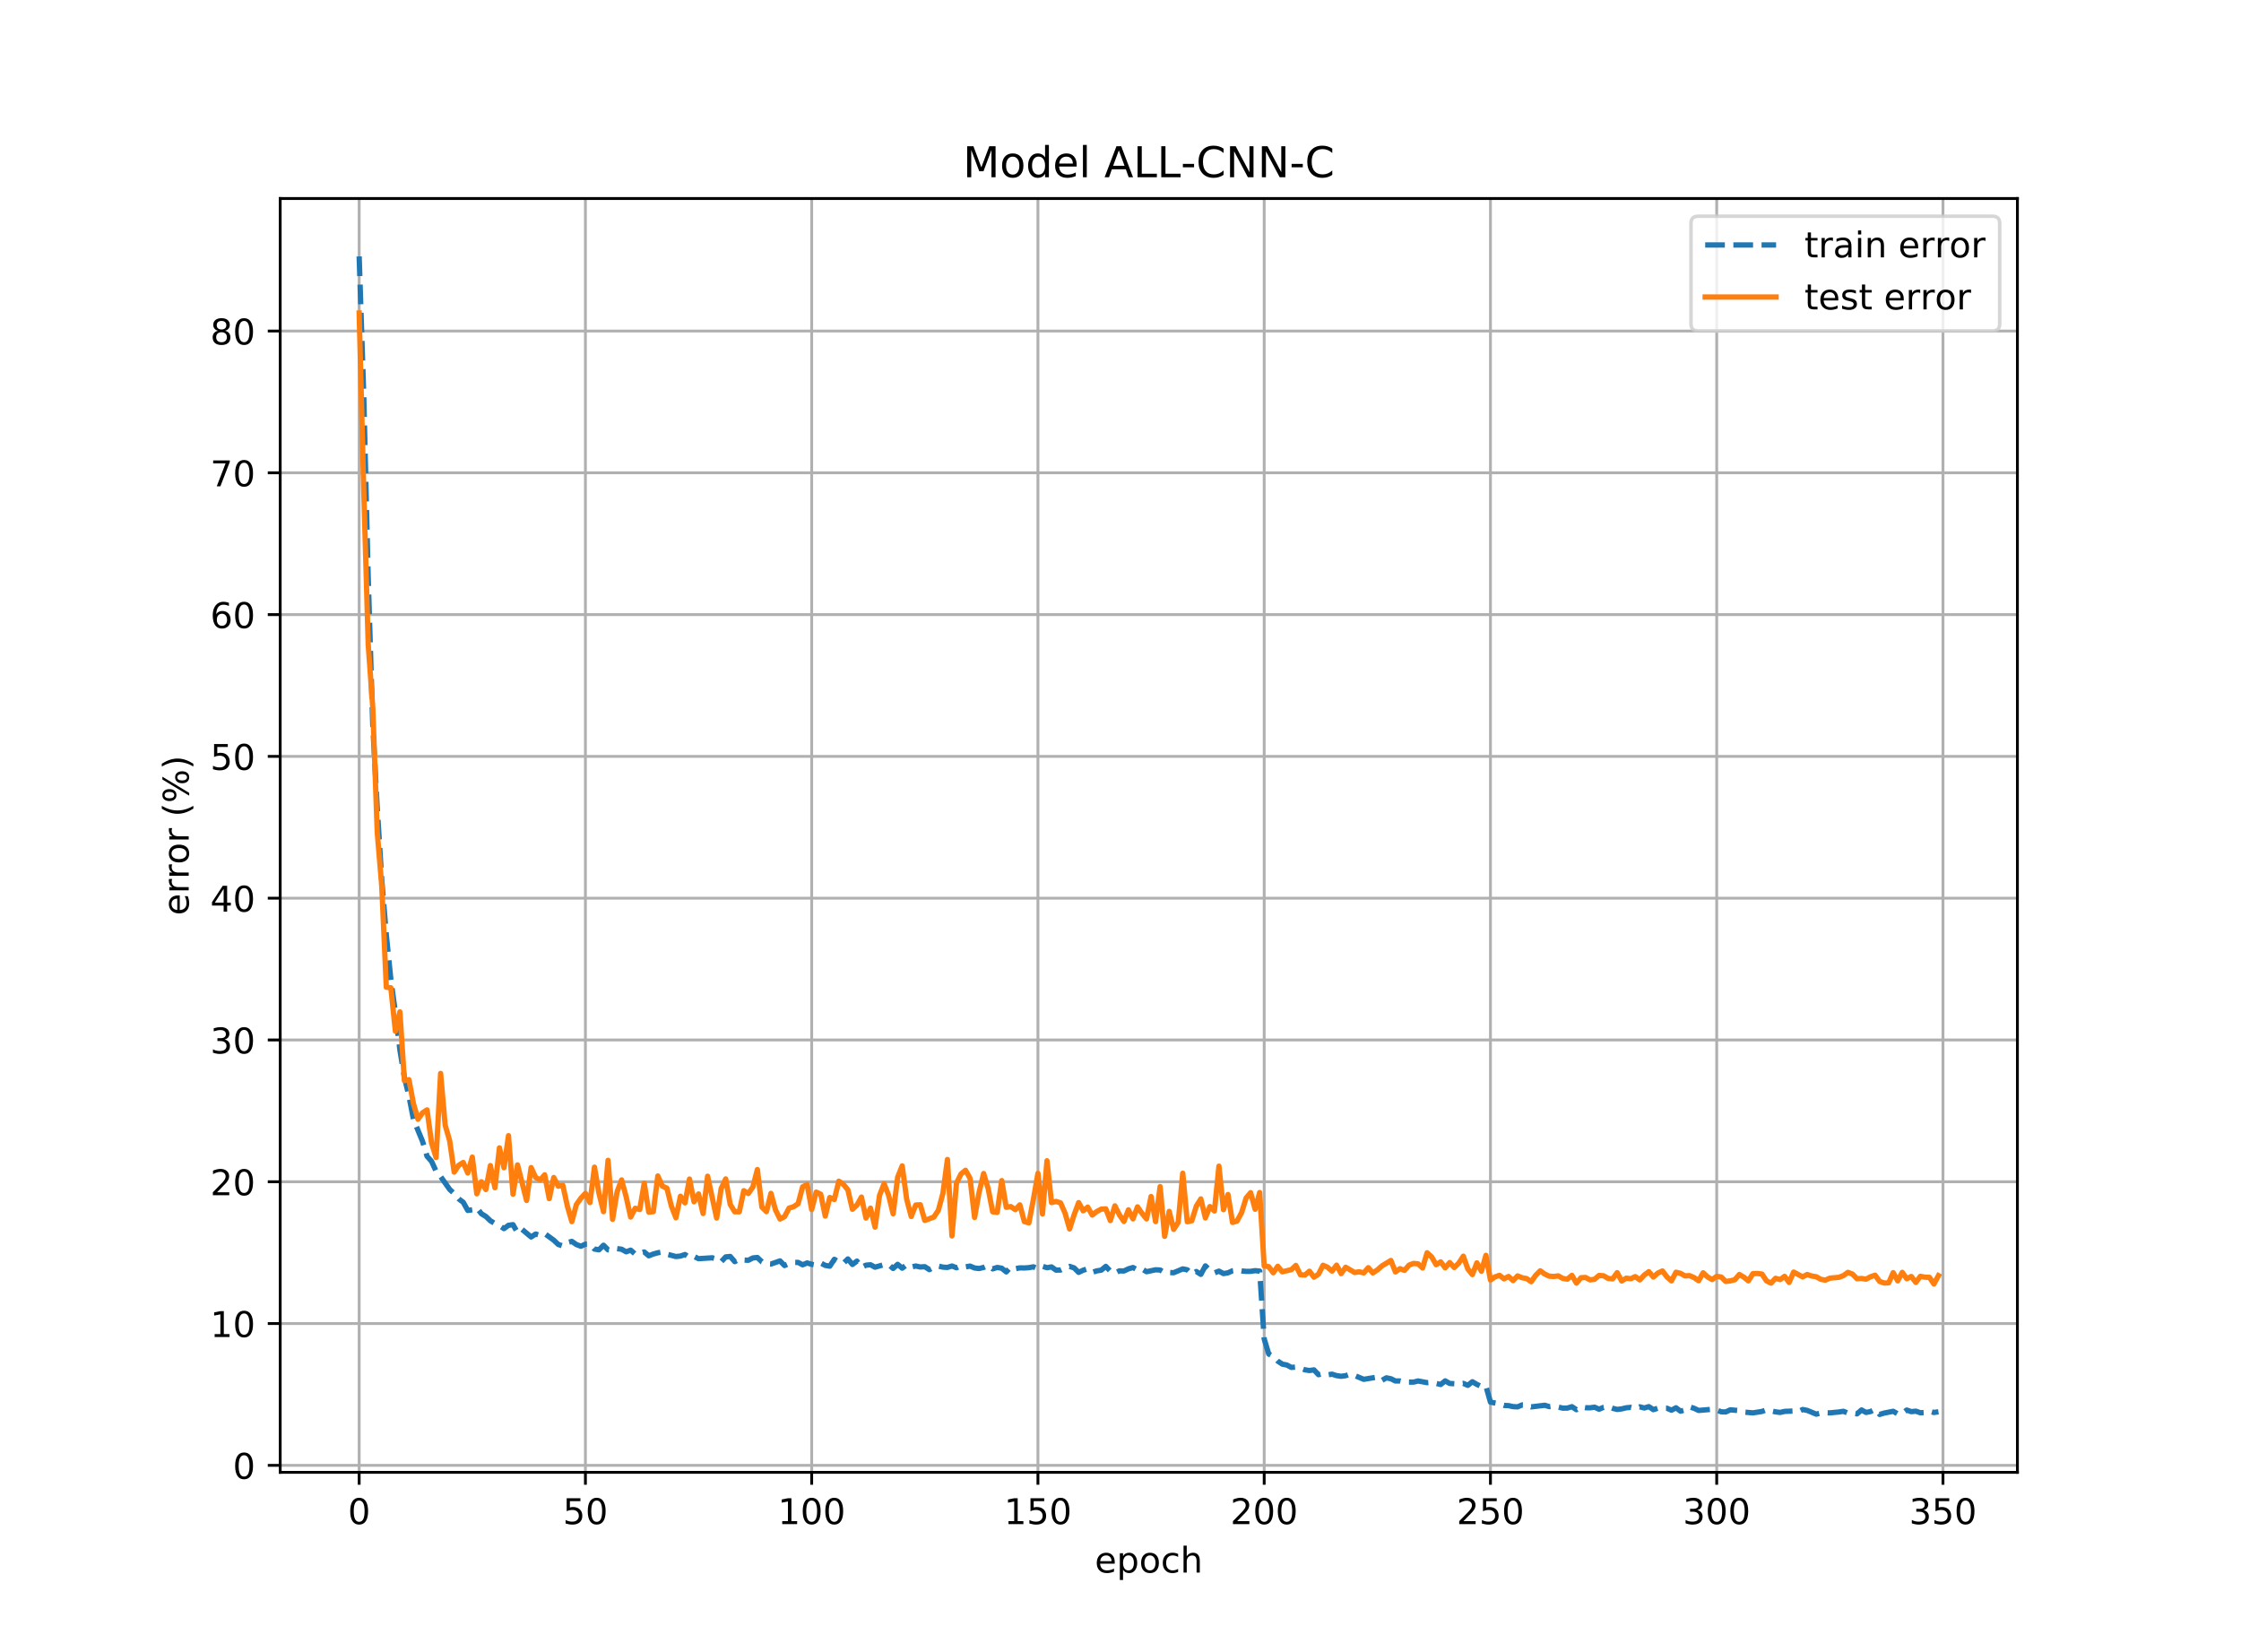 <?xml version="1.0" encoding="utf-8" standalone="no"?>
<!DOCTYPE svg PUBLIC "-//W3C//DTD SVG 1.1//EN"
  "http://www.w3.org/Graphics/SVG/1.1/DTD/svg11.dtd">
<!-- Created with matplotlib (http://matplotlib.org/) -->
<svg height="466pt" version="1.1" viewBox="0 0 632 466" width="632pt" xmlns="http://www.w3.org/2000/svg" xmlns:xlink="http://www.w3.org/1999/xlink">
 <defs>
  <style type="text/css">
*{stroke-linecap:butt;stroke-linejoin:round;}
  </style>
 </defs>
 <g id="figure_1">
  <g id="patch_1">
   <path d="M 0 466.56 
L 632.16 466.56 
L 632.16 0 
L 0 0 
z
" style="fill:#ffffff;"/>
  </g>
  <g id="axes_1">
   <g id="patch_2">
    <path d="M 79.02 415.238 
L 568.944 415.238 
L 568.944 55.987 
L 79.02 55.987 
z
" style="fill:#ffffff;"/>
   </g>
   <g id="matplotlib.axis_1">
    <g id="xtick_1">
     <g id="line2d_1">
      <path clip-path="url(#p29869e5730)" d="M 101.289 415.238 
L 101.289 55.987 
" style="fill:none;stroke:#b0b0b0;stroke-linecap:square;stroke-width:0.8;"/>
     </g>
     <g id="line2d_2">
      <defs>
       <path d="M 0 0 
L 0 3.5 
" id="m77036a54b3" style="stroke:#000000;stroke-width:0.8;"/>
      </defs>
      <g>
       <use style="stroke:#000000;stroke-width:0.8;" x="101.289" xlink:href="#m77036a54b3" y="415.238"/>
      </g>
     </g>
     <g id="text_1">
      <!-- 0 -->
      <defs>
       <path d="M 31.781 66.406 
Q 24.172 66.406 20.328 58.906 
Q 16.5 51.422 16.5 36.375 
Q 16.5 21.391 20.328 13.891 
Q 24.172 6.391 31.781 6.391 
Q 39.453 6.391 43.281 13.891 
Q 47.125 21.391 47.125 36.375 
Q 47.125 51.422 43.281 58.906 
Q 39.453 66.406 31.781 66.406 
z
M 31.781 74.219 
Q 44.047 74.219 50.516 64.516 
Q 56.984 54.828 56.984 36.375 
Q 56.984 17.969 50.516 8.266 
Q 44.047 -1.422 31.781 -1.422 
Q 19.531 -1.422 13.062 8.266 
Q 6.594 17.969 6.594 36.375 
Q 6.594 54.828 13.062 64.516 
Q 19.531 74.219 31.781 74.219 
z
" id="DejaVuSans-30"/>
      </defs>
      <g transform="translate(98.108 429.837)scale(0.1 -0.1)">
       <use xlink:href="#DejaVuSans-30"/>
      </g>
     </g>
    </g>
    <g id="xtick_2">
     <g id="line2d_3">
      <path clip-path="url(#p29869e5730)" d="M 165.098 415.238 
L 165.098 55.987 
" style="fill:none;stroke:#b0b0b0;stroke-linecap:square;stroke-width:0.8;"/>
     </g>
     <g id="line2d_4">
      <g>
       <use style="stroke:#000000;stroke-width:0.8;" x="165.098" xlink:href="#m77036a54b3" y="415.238"/>
      </g>
     </g>
     <g id="text_2">
      <!-- 50 -->
      <defs>
       <path d="M 10.797 72.906 
L 49.516 72.906 
L 49.516 64.594 
L 19.828 64.594 
L 19.828 46.734 
Q 21.969 47.469 24.109 47.828 
Q 26.266 48.188 28.422 48.188 
Q 40.625 48.188 47.75 41.5 
Q 54.891 34.812 54.891 23.391 
Q 54.891 11.625 47.562 5.094 
Q 40.234 -1.422 26.906 -1.422 
Q 22.312 -1.422 17.547 -0.641 
Q 12.797 0.141 7.719 1.703 
L 7.719 11.625 
Q 12.109 9.234 16.797 8.062 
Q 21.484 6.891 26.703 6.891 
Q 35.156 6.891 40.078 11.328 
Q 45.016 15.766 45.016 23.391 
Q 45.016 31 40.078 35.438 
Q 35.156 39.891 26.703 39.891 
Q 22.75 39.891 18.812 39.016 
Q 14.891 38.141 10.797 36.281 
z
" id="DejaVuSans-35"/>
      </defs>
      <g transform="translate(158.736 429.837)scale(0.1 -0.1)">
       <use xlink:href="#DejaVuSans-35"/>
       <use x="63.623" xlink:href="#DejaVuSans-30"/>
      </g>
     </g>
    </g>
    <g id="xtick_3">
     <g id="line2d_5">
      <path clip-path="url(#p29869e5730)" d="M 228.907 415.238 
L 228.907 55.987 
" style="fill:none;stroke:#b0b0b0;stroke-linecap:square;stroke-width:0.8;"/>
     </g>
     <g id="line2d_6">
      <g>
       <use style="stroke:#000000;stroke-width:0.8;" x="228.907" xlink:href="#m77036a54b3" y="415.238"/>
      </g>
     </g>
     <g id="text_3">
      <!-- 100 -->
      <defs>
       <path d="M 12.406 8.297 
L 28.516 8.297 
L 28.516 63.922 
L 10.984 60.406 
L 10.984 69.391 
L 28.422 72.906 
L 38.281 72.906 
L 38.281 8.297 
L 54.391 8.297 
L 54.391 0 
L 12.406 0 
z
" id="DejaVuSans-31"/>
      </defs>
      <g transform="translate(219.363 429.837)scale(0.1 -0.1)">
       <use xlink:href="#DejaVuSans-31"/>
       <use x="63.623" xlink:href="#DejaVuSans-30"/>
       <use x="127.246" xlink:href="#DejaVuSans-30"/>
      </g>
     </g>
    </g>
    <g id="xtick_4">
     <g id="line2d_7">
      <path clip-path="url(#p29869e5730)" d="M 292.716 415.238 
L 292.716 55.987 
" style="fill:none;stroke:#b0b0b0;stroke-linecap:square;stroke-width:0.8;"/>
     </g>
     <g id="line2d_8">
      <g>
       <use style="stroke:#000000;stroke-width:0.8;" x="292.716" xlink:href="#m77036a54b3" y="415.238"/>
      </g>
     </g>
     <g id="text_4">
      <!-- 150 -->
      <g transform="translate(283.172 429.837)scale(0.1 -0.1)">
       <use xlink:href="#DejaVuSans-31"/>
       <use x="63.623" xlink:href="#DejaVuSans-35"/>
       <use x="127.246" xlink:href="#DejaVuSans-30"/>
      </g>
     </g>
    </g>
    <g id="xtick_5">
     <g id="line2d_9">
      <path clip-path="url(#p29869e5730)" d="M 356.524 415.238 
L 356.524 55.987 
" style="fill:none;stroke:#b0b0b0;stroke-linecap:square;stroke-width:0.8;"/>
     </g>
     <g id="line2d_10">
      <g>
       <use style="stroke:#000000;stroke-width:0.8;" x="356.524" xlink:href="#m77036a54b3" y="415.238"/>
      </g>
     </g>
     <g id="text_5">
      <!-- 200 -->
      <defs>
       <path d="M 19.188 8.297 
L 53.609 8.297 
L 53.609 0 
L 7.328 0 
L 7.328 8.297 
Q 12.938 14.109 22.625 23.891 
Q 32.328 33.688 34.812 36.531 
Q 39.547 41.844 41.422 45.531 
Q 43.312 49.219 43.312 52.781 
Q 43.312 58.594 39.234 62.25 
Q 35.156 65.922 28.609 65.922 
Q 23.969 65.922 18.812 64.312 
Q 13.672 62.703 7.812 59.422 
L 7.812 69.391 
Q 13.766 71.781 18.938 73 
Q 24.125 74.219 28.422 74.219 
Q 39.75 74.219 46.484 68.547 
Q 53.219 62.891 53.219 53.422 
Q 53.219 48.922 51.531 44.891 
Q 49.859 40.875 45.406 35.406 
Q 44.188 33.984 37.641 27.219 
Q 31.109 20.453 19.188 8.297 
z
" id="DejaVuSans-32"/>
      </defs>
      <g transform="translate(346.981 429.837)scale(0.1 -0.1)">
       <use xlink:href="#DejaVuSans-32"/>
       <use x="63.623" xlink:href="#DejaVuSans-30"/>
       <use x="127.246" xlink:href="#DejaVuSans-30"/>
      </g>
     </g>
    </g>
    <g id="xtick_6">
     <g id="line2d_11">
      <path clip-path="url(#p29869e5730)" d="M 420.333 415.238 
L 420.333 55.987 
" style="fill:none;stroke:#b0b0b0;stroke-linecap:square;stroke-width:0.8;"/>
     </g>
     <g id="line2d_12">
      <g>
       <use style="stroke:#000000;stroke-width:0.8;" x="420.333" xlink:href="#m77036a54b3" y="415.238"/>
      </g>
     </g>
     <g id="text_6">
      <!-- 250 -->
      <g transform="translate(410.79 429.837)scale(0.1 -0.1)">
       <use xlink:href="#DejaVuSans-32"/>
       <use x="63.623" xlink:href="#DejaVuSans-35"/>
       <use x="127.246" xlink:href="#DejaVuSans-30"/>
      </g>
     </g>
    </g>
    <g id="xtick_7">
     <g id="line2d_13">
      <path clip-path="url(#p29869e5730)" d="M 484.142 415.238 
L 484.142 55.987 
" style="fill:none;stroke:#b0b0b0;stroke-linecap:square;stroke-width:0.8;"/>
     </g>
     <g id="line2d_14">
      <g>
       <use style="stroke:#000000;stroke-width:0.8;" x="484.142" xlink:href="#m77036a54b3" y="415.238"/>
      </g>
     </g>
     <g id="text_7">
      <!-- 300 -->
      <defs>
       <path d="M 40.578 39.312 
Q 47.656 37.797 51.625 33 
Q 55.609 28.219 55.609 21.188 
Q 55.609 10.406 48.188 4.484 
Q 40.766 -1.422 27.094 -1.422 
Q 22.516 -1.422 17.656 -0.516 
Q 12.797 0.391 7.625 2.203 
L 7.625 11.719 
Q 11.719 9.328 16.594 8.109 
Q 21.484 6.891 26.812 6.891 
Q 36.078 6.891 40.938 10.547 
Q 45.797 14.203 45.797 21.188 
Q 45.797 27.641 41.281 31.266 
Q 36.766 34.906 28.719 34.906 
L 20.219 34.906 
L 20.219 43.016 
L 29.109 43.016 
Q 36.375 43.016 40.234 45.922 
Q 44.094 48.828 44.094 54.297 
Q 44.094 59.906 40.109 62.906 
Q 36.141 65.922 28.719 65.922 
Q 24.656 65.922 20.016 65.031 
Q 15.375 64.156 9.812 62.312 
L 9.812 71.094 
Q 15.438 72.656 20.344 73.438 
Q 25.25 74.219 29.594 74.219 
Q 40.828 74.219 47.359 69.109 
Q 53.906 64.016 53.906 55.328 
Q 53.906 49.266 50.438 45.094 
Q 46.969 40.922 40.578 39.312 
z
" id="DejaVuSans-33"/>
      </defs>
      <g transform="translate(474.598 429.837)scale(0.1 -0.1)">
       <use xlink:href="#DejaVuSans-33"/>
       <use x="63.623" xlink:href="#DejaVuSans-30"/>
       <use x="127.246" xlink:href="#DejaVuSans-30"/>
      </g>
     </g>
    </g>
    <g id="xtick_8">
     <g id="line2d_15">
      <path clip-path="url(#p29869e5730)" d="M 547.951 415.238 
L 547.951 55.987 
" style="fill:none;stroke:#b0b0b0;stroke-linecap:square;stroke-width:0.8;"/>
     </g>
     <g id="line2d_16">
      <g>
       <use style="stroke:#000000;stroke-width:0.8;" x="547.951" xlink:href="#m77036a54b3" y="415.238"/>
      </g>
     </g>
     <g id="text_8">
      <!-- 350 -->
      <g transform="translate(538.407 429.837)scale(0.1 -0.1)">
       <use xlink:href="#DejaVuSans-33"/>
       <use x="63.623" xlink:href="#DejaVuSans-35"/>
       <use x="127.246" xlink:href="#DejaVuSans-30"/>
      </g>
     </g>
    </g>
    <g id="text_9">
     <!-- epoch -->
     <defs>
      <path d="M 56.203 29.594 
L 56.203 25.203 
L 14.891 25.203 
Q 15.484 15.922 20.484 11.062 
Q 25.484 6.203 34.422 6.203 
Q 39.594 6.203 44.453 7.469 
Q 49.312 8.734 54.109 11.281 
L 54.109 2.781 
Q 49.266 0.734 44.188 -0.344 
Q 39.109 -1.422 33.891 -1.422 
Q 20.797 -1.422 13.156 6.188 
Q 5.516 13.812 5.516 26.812 
Q 5.516 40.234 12.766 48.109 
Q 20.016 56 32.328 56 
Q 43.359 56 49.781 48.891 
Q 56.203 41.797 56.203 29.594 
z
M 47.219 32.234 
Q 47.125 39.594 43.094 43.984 
Q 39.062 48.391 32.422 48.391 
Q 24.906 48.391 20.391 44.141 
Q 15.875 39.891 15.188 32.172 
z
" id="DejaVuSans-65"/>
      <path d="M 18.109 8.203 
L 18.109 -20.797 
L 9.078 -20.797 
L 9.078 54.688 
L 18.109 54.688 
L 18.109 46.391 
Q 20.953 51.266 25.266 53.625 
Q 29.594 56 35.594 56 
Q 45.562 56 51.781 48.094 
Q 58.016 40.188 58.016 27.297 
Q 58.016 14.406 51.781 6.484 
Q 45.562 -1.422 35.594 -1.422 
Q 29.594 -1.422 25.266 0.953 
Q 20.953 3.328 18.109 8.203 
z
M 48.688 27.297 
Q 48.688 37.203 44.609 42.844 
Q 40.531 48.484 33.406 48.484 
Q 26.266 48.484 22.188 42.844 
Q 18.109 37.203 18.109 27.297 
Q 18.109 17.391 22.188 11.75 
Q 26.266 6.109 33.406 6.109 
Q 40.531 6.109 44.609 11.75 
Q 48.688 17.391 48.688 27.297 
z
" id="DejaVuSans-70"/>
      <path d="M 30.609 48.391 
Q 23.391 48.391 19.188 42.75 
Q 14.984 37.109 14.984 27.297 
Q 14.984 17.484 19.156 11.844 
Q 23.344 6.203 30.609 6.203 
Q 37.797 6.203 41.984 11.859 
Q 46.188 17.531 46.188 27.297 
Q 46.188 37.016 41.984 42.703 
Q 37.797 48.391 30.609 48.391 
z
M 30.609 56 
Q 42.328 56 49.016 48.375 
Q 55.719 40.766 55.719 27.297 
Q 55.719 13.875 49.016 6.219 
Q 42.328 -1.422 30.609 -1.422 
Q 18.844 -1.422 12.172 6.219 
Q 5.516 13.875 5.516 27.297 
Q 5.516 40.766 12.172 48.375 
Q 18.844 56 30.609 56 
z
" id="DejaVuSans-6f"/>
      <path d="M 48.781 52.594 
L 48.781 44.188 
Q 44.969 46.297 41.141 47.344 
Q 37.312 48.391 33.406 48.391 
Q 24.656 48.391 19.812 42.844 
Q 14.984 37.312 14.984 27.297 
Q 14.984 17.281 19.812 11.734 
Q 24.656 6.203 33.406 6.203 
Q 37.312 6.203 41.141 7.25 
Q 44.969 8.297 48.781 10.406 
L 48.781 2.094 
Q 45.016 0.344 40.984 -0.531 
Q 36.969 -1.422 32.422 -1.422 
Q 20.062 -1.422 12.781 6.344 
Q 5.516 14.109 5.516 27.297 
Q 5.516 40.672 12.859 48.328 
Q 20.219 56 33.016 56 
Q 37.156 56 41.109 55.141 
Q 45.062 54.297 48.781 52.594 
z
" id="DejaVuSans-63"/>
      <path d="M 54.891 33.016 
L 54.891 0 
L 45.906 0 
L 45.906 32.719 
Q 45.906 40.484 42.875 44.328 
Q 39.844 48.188 33.797 48.188 
Q 26.516 48.188 22.312 43.547 
Q 18.109 38.922 18.109 30.906 
L 18.109 0 
L 9.078 0 
L 9.078 75.984 
L 18.109 75.984 
L 18.109 46.188 
Q 21.344 51.125 25.703 53.562 
Q 30.078 56 35.797 56 
Q 45.219 56 50.047 50.172 
Q 54.891 44.344 54.891 33.016 
z
" id="DejaVuSans-68"/>
     </defs>
     <g transform="translate(308.754 443.515)scale(0.1 -0.1)">
      <use xlink:href="#DejaVuSans-65"/>
      <use x="61.523" xlink:href="#DejaVuSans-70"/>
      <use x="125" xlink:href="#DejaVuSans-6f"/>
      <use x="186.182" xlink:href="#DejaVuSans-63"/>
      <use x="241.162" xlink:href="#DejaVuSans-68"/>
     </g>
    </g>
   </g>
   <g id="matplotlib.axis_2">
    <g id="ytick_1">
     <g id="line2d_17">
      <path clip-path="url(#p29869e5730)" d="M 79.02 413.265 
L 568.944 413.265 
" style="fill:none;stroke:#b0b0b0;stroke-linecap:square;stroke-width:0.8;"/>
     </g>
     <g id="line2d_18">
      <defs>
       <path d="M 0 0 
L -3.5 0 
" id="mbac5394c32" style="stroke:#000000;stroke-width:0.8;"/>
      </defs>
      <g>
       <use style="stroke:#000000;stroke-width:0.8;" x="79.02" xlink:href="#mbac5394c32" y="413.265"/>
      </g>
     </g>
     <g id="text_10">
      <!-- 0 -->
      <g transform="translate(65.657 417.064)scale(0.1 -0.1)">
       <use xlink:href="#DejaVuSans-30"/>
      </g>
     </g>
    </g>
    <g id="ytick_2">
     <g id="line2d_19">
      <path clip-path="url(#p29869e5730)" d="M 79.02 373.276 
L 568.944 373.276 
" style="fill:none;stroke:#b0b0b0;stroke-linecap:square;stroke-width:0.8;"/>
     </g>
     <g id="line2d_20">
      <g>
       <use style="stroke:#000000;stroke-width:0.8;" x="79.02" xlink:href="#mbac5394c32" y="373.276"/>
      </g>
     </g>
     <g id="text_11">
      <!-- 10 -->
      <g transform="translate(59.295 377.076)scale(0.1 -0.1)">
       <use xlink:href="#DejaVuSans-31"/>
       <use x="63.623" xlink:href="#DejaVuSans-30"/>
      </g>
     </g>
    </g>
    <g id="ytick_3">
     <g id="line2d_21">
      <path clip-path="url(#p29869e5730)" d="M 79.02 333.288 
L 568.944 333.288 
" style="fill:none;stroke:#b0b0b0;stroke-linecap:square;stroke-width:0.8;"/>
     </g>
     <g id="line2d_22">
      <g>
       <use style="stroke:#000000;stroke-width:0.8;" x="79.02" xlink:href="#mbac5394c32" y="333.288"/>
      </g>
     </g>
     <g id="text_12">
      <!-- 20 -->
      <g transform="translate(59.295 337.087)scale(0.1 -0.1)">
       <use xlink:href="#DejaVuSans-32"/>
       <use x="63.623" xlink:href="#DejaVuSans-30"/>
      </g>
     </g>
    </g>
    <g id="ytick_4">
     <g id="line2d_23">
      <path clip-path="url(#p29869e5730)" d="M 79.02 293.3 
L 568.944 293.3 
" style="fill:none;stroke:#b0b0b0;stroke-linecap:square;stroke-width:0.8;"/>
     </g>
     <g id="line2d_24">
      <g>
       <use style="stroke:#000000;stroke-width:0.8;" x="79.02" xlink:href="#mbac5394c32" y="293.3"/>
      </g>
     </g>
     <g id="text_13">
      <!-- 30 -->
      <g transform="translate(59.295 297.099)scale(0.1 -0.1)">
       <use xlink:href="#DejaVuSans-33"/>
       <use x="63.623" xlink:href="#DejaVuSans-30"/>
      </g>
     </g>
    </g>
    <g id="ytick_5">
     <g id="line2d_25">
      <path clip-path="url(#p29869e5730)" d="M 79.02 253.312 
L 568.944 253.312 
" style="fill:none;stroke:#b0b0b0;stroke-linecap:square;stroke-width:0.8;"/>
     </g>
     <g id="line2d_26">
      <g>
       <use style="stroke:#000000;stroke-width:0.8;" x="79.02" xlink:href="#mbac5394c32" y="253.312"/>
      </g>
     </g>
     <g id="text_14">
      <!-- 40 -->
      <defs>
       <path d="M 37.797 64.312 
L 12.891 25.391 
L 37.797 25.391 
z
M 35.203 72.906 
L 47.609 72.906 
L 47.609 25.391 
L 58.016 25.391 
L 58.016 17.188 
L 47.609 17.188 
L 47.609 0 
L 37.797 0 
L 37.797 17.188 
L 4.891 17.188 
L 4.891 26.703 
z
" id="DejaVuSans-34"/>
      </defs>
      <g transform="translate(59.295 257.111)scale(0.1 -0.1)">
       <use xlink:href="#DejaVuSans-34"/>
       <use x="63.623" xlink:href="#DejaVuSans-30"/>
      </g>
     </g>
    </g>
    <g id="ytick_6">
     <g id="line2d_27">
      <path clip-path="url(#p29869e5730)" d="M 79.02 213.323 
L 568.944 213.323 
" style="fill:none;stroke:#b0b0b0;stroke-linecap:square;stroke-width:0.8;"/>
     </g>
     <g id="line2d_28">
      <g>
       <use style="stroke:#000000;stroke-width:0.8;" x="79.02" xlink:href="#mbac5394c32" y="213.323"/>
      </g>
     </g>
     <g id="text_15">
      <!-- 50 -->
      <g transform="translate(59.295 217.123)scale(0.1 -0.1)">
       <use xlink:href="#DejaVuSans-35"/>
       <use x="63.623" xlink:href="#DejaVuSans-30"/>
      </g>
     </g>
    </g>
    <g id="ytick_7">
     <g id="line2d_29">
      <path clip-path="url(#p29869e5730)" d="M 79.02 173.335 
L 568.944 173.335 
" style="fill:none;stroke:#b0b0b0;stroke-linecap:square;stroke-width:0.8;"/>
     </g>
     <g id="line2d_30">
      <g>
       <use style="stroke:#000000;stroke-width:0.8;" x="79.02" xlink:href="#mbac5394c32" y="173.335"/>
      </g>
     </g>
     <g id="text_16">
      <!-- 60 -->
      <defs>
       <path d="M 33.016 40.375 
Q 26.375 40.375 22.484 35.828 
Q 18.609 31.297 18.609 23.391 
Q 18.609 15.531 22.484 10.953 
Q 26.375 6.391 33.016 6.391 
Q 39.656 6.391 43.531 10.953 
Q 47.406 15.531 47.406 23.391 
Q 47.406 31.297 43.531 35.828 
Q 39.656 40.375 33.016 40.375 
z
M 52.594 71.297 
L 52.594 62.312 
Q 48.875 64.062 45.094 64.984 
Q 41.312 65.922 37.594 65.922 
Q 27.828 65.922 22.672 59.328 
Q 17.531 52.734 16.797 39.406 
Q 19.672 43.656 24.016 45.922 
Q 28.375 48.188 33.594 48.188 
Q 44.578 48.188 50.953 41.516 
Q 57.328 34.859 57.328 23.391 
Q 57.328 12.156 50.688 5.359 
Q 44.047 -1.422 33.016 -1.422 
Q 20.359 -1.422 13.672 8.266 
Q 6.984 17.969 6.984 36.375 
Q 6.984 53.656 15.188 63.938 
Q 23.391 74.219 37.203 74.219 
Q 40.922 74.219 44.703 73.484 
Q 48.484 72.75 52.594 71.297 
z
" id="DejaVuSans-36"/>
      </defs>
      <g transform="translate(59.295 177.134)scale(0.1 -0.1)">
       <use xlink:href="#DejaVuSans-36"/>
       <use x="63.623" xlink:href="#DejaVuSans-30"/>
      </g>
     </g>
    </g>
    <g id="ytick_8">
     <g id="line2d_31">
      <path clip-path="url(#p29869e5730)" d="M 79.02 133.347 
L 568.944 133.347 
" style="fill:none;stroke:#b0b0b0;stroke-linecap:square;stroke-width:0.8;"/>
     </g>
     <g id="line2d_32">
      <g>
       <use style="stroke:#000000;stroke-width:0.8;" x="79.02" xlink:href="#mbac5394c32" y="133.347"/>
      </g>
     </g>
     <g id="text_17">
      <!-- 70 -->
      <defs>
       <path d="M 8.203 72.906 
L 55.078 72.906 
L 55.078 68.703 
L 28.609 0 
L 18.312 0 
L 43.219 64.594 
L 8.203 64.594 
z
" id="DejaVuSans-37"/>
      </defs>
      <g transform="translate(59.295 137.146)scale(0.1 -0.1)">
       <use xlink:href="#DejaVuSans-37"/>
       <use x="63.623" xlink:href="#DejaVuSans-30"/>
      </g>
     </g>
    </g>
    <g id="ytick_9">
     <g id="line2d_33">
      <path clip-path="url(#p29869e5730)" d="M 79.02 93.359 
L 568.944 93.359 
" style="fill:none;stroke:#b0b0b0;stroke-linecap:square;stroke-width:0.8;"/>
     </g>
     <g id="line2d_34">
      <g>
       <use style="stroke:#000000;stroke-width:0.8;" x="79.02" xlink:href="#mbac5394c32" y="93.359"/>
      </g>
     </g>
     <g id="text_18">
      <!-- 80 -->
      <defs>
       <path d="M 31.781 34.625 
Q 24.75 34.625 20.719 30.859 
Q 16.703 27.094 16.703 20.516 
Q 16.703 13.922 20.719 10.156 
Q 24.75 6.391 31.781 6.391 
Q 38.812 6.391 42.859 10.172 
Q 46.922 13.969 46.922 20.516 
Q 46.922 27.094 42.891 30.859 
Q 38.875 34.625 31.781 34.625 
z
M 21.922 38.812 
Q 15.578 40.375 12.031 44.719 
Q 8.5 49.078 8.5 55.328 
Q 8.5 64.062 14.719 69.141 
Q 20.953 74.219 31.781 74.219 
Q 42.672 74.219 48.875 69.141 
Q 55.078 64.062 55.078 55.328 
Q 55.078 49.078 51.531 44.719 
Q 48 40.375 41.703 38.812 
Q 48.828 37.156 52.797 32.312 
Q 56.781 27.484 56.781 20.516 
Q 56.781 9.906 50.312 4.234 
Q 43.844 -1.422 31.781 -1.422 
Q 19.734 -1.422 13.25 4.234 
Q 6.781 9.906 6.781 20.516 
Q 6.781 27.484 10.781 32.312 
Q 14.797 37.156 21.922 38.812 
z
M 18.312 54.391 
Q 18.312 48.734 21.844 45.562 
Q 25.391 42.391 31.781 42.391 
Q 38.141 42.391 41.719 45.562 
Q 45.312 48.734 45.312 54.391 
Q 45.312 60.062 41.719 63.234 
Q 38.141 66.406 31.781 66.406 
Q 25.391 66.406 21.844 63.234 
Q 18.312 60.062 18.312 54.391 
z
" id="DejaVuSans-38"/>
      </defs>
      <g transform="translate(59.295 97.158)scale(0.1 -0.1)">
       <use xlink:href="#DejaVuSans-38"/>
       <use x="63.623" xlink:href="#DejaVuSans-30"/>
      </g>
     </g>
    </g>
    <g id="text_19">
     <!-- error (%) -->
     <defs>
      <path d="M 41.109 46.297 
Q 39.594 47.172 37.812 47.578 
Q 36.031 48 33.891 48 
Q 26.266 48 22.188 43.047 
Q 18.109 38.094 18.109 28.812 
L 18.109 0 
L 9.078 0 
L 9.078 54.688 
L 18.109 54.688 
L 18.109 46.188 
Q 20.953 51.172 25.484 53.578 
Q 30.031 56 36.531 56 
Q 37.453 56 38.578 55.875 
Q 39.703 55.766 41.062 55.516 
z
" id="DejaVuSans-72"/>
      <path id="DejaVuSans-20"/>
      <path d="M 31 75.875 
Q 24.469 64.656 21.281 53.656 
Q 18.109 42.672 18.109 31.391 
Q 18.109 20.125 21.312 9.062 
Q 24.516 -2 31 -13.188 
L 23.188 -13.188 
Q 15.875 -1.703 12.234 9.375 
Q 8.594 20.453 8.594 31.391 
Q 8.594 42.281 12.203 53.312 
Q 15.828 64.359 23.188 75.875 
z
" id="DejaVuSans-28"/>
      <path d="M 72.703 32.078 
Q 68.453 32.078 66.031 28.469 
Q 63.625 24.859 63.625 18.406 
Q 63.625 12.062 66.031 8.422 
Q 68.453 4.781 72.703 4.781 
Q 76.859 4.781 79.266 8.422 
Q 81.688 12.062 81.688 18.406 
Q 81.688 24.812 79.266 28.438 
Q 76.859 32.078 72.703 32.078 
z
M 72.703 38.281 
Q 80.422 38.281 84.953 32.906 
Q 89.5 27.547 89.5 18.406 
Q 89.5 9.281 84.938 3.922 
Q 80.375 -1.422 72.703 -1.422 
Q 64.891 -1.422 60.344 3.922 
Q 55.812 9.281 55.812 18.406 
Q 55.812 27.594 60.375 32.938 
Q 64.938 38.281 72.703 38.281 
z
M 22.312 68.016 
Q 18.109 68.016 15.688 64.375 
Q 13.281 60.75 13.281 54.391 
Q 13.281 47.953 15.672 44.328 
Q 18.062 40.719 22.312 40.719 
Q 26.562 40.719 28.969 44.328 
Q 31.391 47.953 31.391 54.391 
Q 31.391 60.688 28.953 64.344 
Q 26.516 68.016 22.312 68.016 
z
M 66.406 74.219 
L 74.219 74.219 
L 28.609 -1.422 
L 20.797 -1.422 
z
M 22.312 74.219 
Q 30.031 74.219 34.609 68.875 
Q 39.203 63.531 39.203 54.391 
Q 39.203 45.172 34.641 39.844 
Q 30.078 34.516 22.312 34.516 
Q 14.547 34.516 10.031 39.859 
Q 5.516 45.219 5.516 54.391 
Q 5.516 63.484 10.047 68.844 
Q 14.594 74.219 22.312 74.219 
z
" id="DejaVuSans-25"/>
      <path d="M 8.016 75.875 
L 15.828 75.875 
Q 23.141 64.359 26.781 53.312 
Q 30.422 42.281 30.422 31.391 
Q 30.422 20.453 26.781 9.375 
Q 23.141 -1.703 15.828 -13.188 
L 8.016 -13.188 
Q 14.5 -2 17.703 9.062 
Q 20.906 20.125 20.906 31.391 
Q 20.906 42.672 17.703 53.656 
Q 14.5 64.656 8.016 75.875 
z
" id="DejaVuSans-29"/>
     </defs>
     <g transform="translate(53.215 258.154)rotate(-90)scale(0.1 -0.1)">
      <use xlink:href="#DejaVuSans-65"/>
      <use x="61.523" xlink:href="#DejaVuSans-72"/>
      <use x="102.621" xlink:href="#DejaVuSans-72"/>
      <use x="143.703" xlink:href="#DejaVuSans-6f"/>
      <use x="204.885" xlink:href="#DejaVuSans-72"/>
      <use x="245.998" xlink:href="#DejaVuSans-20"/>
      <use x="277.785" xlink:href="#DejaVuSans-28"/>
      <use x="316.799" xlink:href="#DejaVuSans-25"/>
      <use x="411.818" xlink:href="#DejaVuSans-29"/>
     </g>
    </g>
   </g>
   <g id="line2d_35">
    <path clip-path="url(#p29869e5730)" d="M 101.289 72.317 
L 102.565 110.913 
L 103.842 162.914 
L 105.118 204.238 
L 106.394 227.943 
L 107.67 248.241 
L 108.946 263.677 
L 110.223 276.209 
L 111.499 285.534 
L 112.775 296.099 
L 114.051 303.841 
L 115.327 309.111 
L 116.603 315.709 
L 119.156 321.875 
L 120.432 326.09 
L 121.708 327.53 
L 122.984 330.321 
L 124.26 331.833 
L 126.813 335.439 
L 128.089 336.639 
L 129.365 338.119 
L 130.641 339.078 
L 131.917 341.374 
L 133.194 341.198 
L 134.47 340.614 
L 135.746 342.293 
L 137.022 343.077 
L 138.298 344.293 
L 139.575 345.069 
L 140.851 345.676 
L 142.127 346.508 
L 143.403 345.572 
L 144.679 345.389 
L 145.955 347.66 
L 147.232 346.724 
L 149.784 348.86 
L 151.06 348.036 
L 152.336 348.42 
L 153.612 347.9 
L 156.165 349.763 
L 157.441 350.971 
L 158.717 351.395 
L 159.993 350.451 
L 161.27 350.107 
L 162.546 350.995 
L 163.822 351.475 
L 165.098 350.891 
L 166.374 350.867 
L 167.65 352.275 
L 168.927 352.474 
L 170.203 351.187 
L 171.479 352.482 
L 172.755 352.626 
L 174.031 352.155 
L 175.307 352.322 
L 176.584 353.042 
L 177.86 352.578 
L 179.136 353.682 
L 180.412 353.482 
L 181.688 353.09 
L 182.965 354.17 
L 184.241 353.674 
L 185.517 353.314 
L 186.793 353.098 
L 188.069 353.706 
L 190.622 354.378 
L 191.898 354.242 
L 193.174 353.81 
L 194.45 354.634 
L 195.726 354.354 
L 197.002 354.986 
L 200.831 354.738 
L 202.107 355.058 
L 203.383 355.857 
L 204.66 354.482 
L 205.936 354.354 
L 207.212 355.817 
L 208.488 355.098 
L 209.764 355.37 
L 211.04 355.434 
L 212.317 354.778 
L 213.593 354.65 
L 214.869 355.873 
L 216.145 356.425 
L 217.421 356.497 
L 219.974 355.61 
L 221.25 356.913 
L 222.526 356.361 
L 223.802 356.033 
L 225.078 356.033 
L 226.355 356.713 
L 227.631 356.185 
L 228.907 356.569 
L 230.183 356.809 
L 231.459 356.201 
L 232.735 356.873 
L 234.012 357.097 
L 235.288 355.17 
L 236.564 355.897 
L 237.84 356.289 
L 239.116 355.058 
L 240.392 356.617 
L 241.669 355.666 
L 242.945 357.433 
L 244.221 356.817 
L 245.497 356.697 
L 246.773 357.385 
L 249.326 356.657 
L 250.602 356.633 
L 251.878 357.745 
L 253.154 356.577 
L 254.43 357.665 
L 255.707 356.681 
L 256.983 357.337 
L 258.259 357.049 
L 259.535 357.329 
L 260.811 357.241 
L 262.087 358.073 
L 263.364 357.385 
L 264.64 357.073 
L 265.916 357.369 
L 267.192 357.449 
L 268.468 357.049 
L 269.745 357.545 
L 271.021 356.929 
L 272.297 357.289 
L 273.573 357.073 
L 274.849 357.609 
L 276.125 357.761 
L 277.402 357.449 
L 278.678 356.905 
L 279.954 357.865 
L 281.23 357.457 
L 282.506 357.673 
L 283.782 358.713 
L 285.059 357.329 
L 286.335 357.809 
L 287.611 357.577 
L 288.887 357.601 
L 290.163 357.513 
L 291.44 357.281 
L 292.716 357.833 
L 293.992 357.121 
L 295.268 357.529 
L 296.544 357.305 
L 297.82 358.217 
L 299.097 358.185 
L 300.373 357.601 
L 301.649 357.161 
L 302.925 357.585 
L 304.201 358.849 
L 305.477 358.233 
L 306.754 357.857 
L 308.03 358.833 
L 309.306 358.425 
L 310.582 358.217 
L 311.858 357.153 
L 313.135 358.489 
L 314.411 359.073 
L 315.687 358.417 
L 316.963 358.457 
L 318.239 357.849 
L 319.515 357.473 
L 320.792 358.161 
L 322.068 357.889 
L 323.344 358.657 
L 325.896 358.121 
L 327.172 358.177 
L 328.449 358.953 
L 329.725 358.881 
L 331.001 358.937 
L 333.553 357.865 
L 334.829 358.121 
L 336.106 359.352 
L 337.382 358.601 
L 338.658 359.408 
L 339.934 357.017 
L 341.21 358.217 
L 342.487 358.985 
L 343.763 358.497 
L 345.039 359.184 
L 346.315 358.969 
L 347.591 358.393 
L 348.867 358.201 
L 350.144 358.441 
L 351.42 358.561 
L 352.696 358.553 
L 353.972 358.361 
L 355.248 358.489 
L 356.524 377.603 
L 357.801 381.858 
L 359.077 382.586 
L 360.353 383.873 
L 361.629 384.721 
L 362.905 384.969 
L 364.182 385.649 
L 365.458 385.553 
L 366.734 385.849 
L 368.01 386.328 
L 369.286 386.528 
L 370.562 386.344 
L 371.839 387.704 
L 373.115 387.368 
L 374.391 387.744 
L 375.667 387.56 
L 376.943 387.968 
L 378.219 388.152 
L 379.496 387.984 
L 380.772 387.528 
L 382.048 387.944 
L 384.6 389.008 
L 388.429 388.376 
L 389.705 389.32 
L 390.981 388.584 
L 392.257 388.848 
L 393.534 389.48 
L 394.81 389.472 
L 396.086 389.767 
L 398.638 389.799 
L 399.914 389.472 
L 402.467 389.943 
L 403.743 389.847 
L 406.295 390.463 
L 407.572 389.448 
L 408.848 390.175 
L 411.4 390.327 
L 412.676 390.151 
L 413.952 390.703 
L 415.229 389.688 
L 416.505 390.439 
L 417.781 391.055 
L 419.057 390.935 
L 420.333 395.446 
L 422.886 395.918 
L 424.162 396.366 
L 425.438 396.43 
L 426.714 396.709 
L 427.99 396.773 
L 429.267 396.23 
L 430.543 396.278 
L 431.819 396.781 
L 435.647 396.326 
L 436.924 396.709 
L 438.2 396.541 
L 440.752 397.141 
L 442.028 397.117 
L 443.304 396.725 
L 444.581 397.573 
L 445.857 396.813 
L 447.133 397.021 
L 448.409 397.045 
L 449.685 396.861 
L 450.962 397.445 
L 452.238 396.901 
L 453.514 396.725 
L 454.79 397.181 
L 456.066 397.501 
L 457.342 397.349 
L 458.619 397.037 
L 459.895 396.917 
L 461.171 397.253 
L 462.447 396.765 
L 463.723 397.093 
L 464.999 396.709 
L 466.276 397.565 
L 467.552 397.149 
L 470.104 397.165 
L 471.38 397.717 
L 472.657 397.037 
L 473.933 397.989 
L 475.209 397.645 
L 476.485 396.781 
L 477.761 397.181 
L 479.037 397.789 
L 481.59 397.565 
L 482.866 397.461 
L 484.142 397.661 
L 485.418 398.173 
L 486.694 398.213 
L 487.971 397.613 
L 490.523 397.837 
L 491.799 398.245 
L 494.352 398.469 
L 496.904 398.069 
L 498.18 397.613 
L 500.732 398.181 
L 502.009 398.349 
L 503.285 398.053 
L 505.837 397.949 
L 507.113 398.149 
L 508.389 397.517 
L 509.666 397.773 
L 512.218 398.829 
L 513.494 398.525 
L 514.77 398.429 
L 516.047 398.469 
L 518.599 398.221 
L 519.875 398.021 
L 521.151 398.533 
L 522.427 398.557 
L 523.704 398.749 
L 524.98 397.645 
L 526.256 398.349 
L 527.532 398.093 
L 528.808 397.453 
L 530.084 398.909 
L 531.361 398.525 
L 533.913 398.021 
L 535.189 398.749 
L 536.465 398.581 
L 537.741 397.677 
L 539.018 398.125 
L 540.294 397.989 
L 541.57 398.437 
L 542.846 398.381 
L 544.122 398.013 
L 545.399 398.357 
L 546.675 398.165 
L 546.675 398.165 
" style="fill:none;stroke:#1f77b4;stroke-dasharray:5.55,2.4;stroke-dashoffset:0;stroke-width:1.5;"/>
   </g>
   <g id="line2d_36">
    <path clip-path="url(#p29869e5730)" d="M 101.289 88.28 
L 102.565 137.626 
L 103.842 181.773 
L 105.118 199.407 
L 106.394 234.797 
L 107.67 249.993 
L 108.946 278.424 
L 110.223 278.584 
L 111.499 290.821 
L 112.775 285.382 
L 114.051 304.776 
L 115.327 304.497 
L 116.603 311.255 
L 117.88 315.653 
L 119.156 313.854 
L 120.432 313.014 
L 121.708 322.331 
L 122.984 326.45 
L 124.26 302.737 
L 125.537 317.293 
L 126.813 321.731 
L 128.089 330.569 
L 129.365 328.649 
L 130.641 327.85 
L 131.917 330.809 
L 133.194 326.33 
L 134.47 336.687 
L 135.746 333.288 
L 137.022 335.487 
L 138.298 328.729 
L 139.575 334.968 
L 140.851 323.731 
L 142.127 329.329 
L 143.403 320.292 
L 144.679 336.807 
L 145.955 328.529 
L 148.508 338.567 
L 149.784 329.289 
L 151.06 332.088 
L 152.336 332.768 
L 153.612 331.329 
L 154.889 338.047 
L 156.165 332.088 
L 157.441 334.528 
L 158.717 334.248 
L 159.993 340.086 
L 161.27 344.525 
L 162.546 339.726 
L 163.822 337.927 
L 165.098 336.567 
L 166.374 339.166 
L 167.65 329.169 
L 168.927 336.567 
L 170.203 341.726 
L 171.479 327.25 
L 172.755 343.885 
L 174.031 336.127 
L 175.307 332.768 
L 176.584 337.527 
L 177.86 343.245 
L 179.136 340.766 
L 180.412 341.126 
L 181.688 333.688 
L 182.965 341.846 
L 184.241 341.726 
L 185.517 331.649 
L 186.793 334.528 
L 188.069 335.088 
L 189.345 340.166 
L 190.622 343.445 
L 191.898 337.367 
L 193.174 339.246 
L 194.45 332.528 
L 195.726 338.926 
L 197.002 336.727 
L 198.279 342.245 
L 199.555 331.729 
L 202.107 343.525 
L 203.383 335.208 
L 204.66 332.488 
L 205.936 339.686 
L 207.212 341.766 
L 208.488 341.766 
L 209.764 335.807 
L 211.04 336.607 
L 212.317 334.768 
L 213.593 329.849 
L 214.869 340.446 
L 216.145 341.726 
L 217.421 336.567 
L 218.697 341.206 
L 219.974 343.805 
L 221.25 343.125 
L 222.526 340.726 
L 223.802 340.326 
L 225.078 339.486 
L 226.355 334.728 
L 227.631 334.048 
L 228.907 341.126 
L 230.183 336.207 
L 231.459 336.807 
L 232.735 342.965 
L 234.012 337.727 
L 235.288 338.287 
L 236.564 333.128 
L 237.84 334.008 
L 239.116 335.567 
L 240.392 341.046 
L 241.669 339.886 
L 242.945 337.607 
L 244.221 343.525 
L 245.497 340.726 
L 246.773 346.084 
L 248.05 337.127 
L 249.326 333.848 
L 250.602 337.087 
L 251.878 342.325 
L 253.154 332.008 
L 254.43 328.809 
L 255.707 338.247 
L 256.983 343.085 
L 258.259 339.846 
L 259.535 339.766 
L 260.811 344.205 
L 263.364 343.245 
L 264.64 341.326 
L 265.916 336.567 
L 267.192 327.01 
L 268.468 348.564 
L 269.745 333.688 
L 271.021 331.089 
L 272.297 330.049 
L 273.573 332.328 
L 274.849 343.365 
L 276.125 336.247 
L 277.402 330.969 
L 278.678 335.208 
L 279.954 341.766 
L 281.23 341.926 
L 282.506 332.968 
L 283.782 340.486 
L 285.059 340.286 
L 286.335 341.166 
L 287.611 339.806 
L 288.887 344.525 
L 290.163 344.885 
L 291.44 338.247 
L 292.716 330.929 
L 293.992 342.365 
L 295.268 327.37 
L 296.544 339.166 
L 297.82 338.846 
L 299.097 339.246 
L 300.373 342.165 
L 301.649 346.604 
L 302.925 342.605 
L 304.201 339.166 
L 305.477 341.486 
L 306.754 340.446 
L 308.03 342.685 
L 309.306 341.686 
L 310.582 341.006 
L 311.858 340.926 
L 313.135 344.245 
L 314.411 340.086 
L 315.687 342.605 
L 316.963 344.485 
L 318.239 341.206 
L 319.515 343.765 
L 320.792 340.366 
L 322.068 342.205 
L 323.344 343.765 
L 324.62 337.447 
L 325.896 344.525 
L 327.172 334.648 
L 328.449 348.684 
L 329.725 341.646 
L 331.001 346.724 
L 332.277 344.725 
L 333.553 330.889 
L 334.829 344.565 
L 336.106 344.285 
L 337.382 340.166 
L 338.658 338.127 
L 339.934 343.485 
L 341.21 340.286 
L 342.487 341.526 
L 343.763 328.889 
L 345.039 341.166 
L 346.315 336.887 
L 347.591 344.765 
L 348.867 344.365 
L 350.144 342.006 
L 351.42 337.887 
L 352.696 336.367 
L 353.972 341.046 
L 355.248 336.327 
L 356.524 357.041 
L 357.801 357.241 
L 359.077 358.961 
L 360.353 357.121 
L 361.629 358.681 
L 364.182 358.081 
L 365.458 356.881 
L 366.734 359.52 
L 368.01 359.6 
L 369.286 358.521 
L 370.562 360.2 
L 371.839 359.36 
L 373.115 356.841 
L 374.391 357.401 
L 375.667 358.481 
L 376.943 356.801 
L 378.219 359.2 
L 379.496 357.401 
L 382.048 358.881 
L 383.324 358.681 
L 384.6 359.001 
L 385.877 357.521 
L 387.153 359.001 
L 388.429 358.161 
L 389.705 357.041 
L 392.257 355.482 
L 393.534 358.721 
L 394.81 357.801 
L 396.086 358.281 
L 397.362 356.801 
L 398.638 356.321 
L 399.914 356.441 
L 401.191 357.601 
L 402.467 353.322 
L 403.743 354.482 
L 405.019 356.681 
L 406.295 355.881 
L 407.572 357.561 
L 408.848 356.081 
L 410.124 357.481 
L 411.4 356.241 
L 412.676 354.282 
L 413.952 357.881 
L 415.229 359.48 
L 416.505 356.161 
L 417.781 358.521 
L 419.057 354.042 
L 420.333 361 
L 421.609 360.12 
L 422.886 359.68 
L 424.162 360.68 
L 425.438 360 
L 426.714 361.16 
L 427.99 359.84 
L 429.267 360.36 
L 430.543 360.6 
L 431.819 361.48 
L 433.095 359.68 
L 434.371 358.401 
L 435.647 359.32 
L 436.924 359.92 
L 438.2 360 
L 439.476 359.84 
L 440.752 360.56 
L 442.028 360.76 
L 443.304 359.68 
L 444.581 361.88 
L 445.857 360.36 
L 447.133 360.28 
L 448.409 360.96 
L 449.685 360.8 
L 450.962 359.72 
L 452.238 359.8 
L 453.514 360.56 
L 454.79 360.68 
L 456.066 358.921 
L 457.342 361.28 
L 458.619 360.48 
L 459.895 360.64 
L 461.171 360.04 
L 462.447 360.96 
L 463.723 359.6 
L 464.999 358.641 
L 466.276 360.16 
L 467.552 359.041 
L 468.828 358.441 
L 470.104 360.12 
L 471.38 361.24 
L 472.657 358.801 
L 473.933 359.12 
L 475.209 359.84 
L 476.485 359.76 
L 477.761 360.32 
L 479.037 361.2 
L 480.314 358.961 
L 481.59 360.16 
L 482.866 360.88 
L 484.142 359.96 
L 485.418 360.16 
L 486.694 361.4 
L 487.971 361.24 
L 489.247 360.92 
L 490.523 359.44 
L 491.799 360.2 
L 493.075 361.24 
L 494.352 359.2 
L 495.628 359.16 
L 496.904 359.32 
L 498.18 361.24 
L 499.456 361.88 
L 500.732 360.52 
L 502.009 360.88 
L 503.285 359.96 
L 504.561 361.68 
L 505.837 358.761 
L 508.389 360.12 
L 509.666 359.44 
L 510.942 359.88 
L 512.218 360.08 
L 513.494 360.8 
L 514.77 361.04 
L 516.047 360.48 
L 518.599 360.24 
L 519.875 359.76 
L 521.151 358.841 
L 522.427 359.32 
L 523.704 360.64 
L 524.98 360.56 
L 526.256 360.76 
L 527.532 360.08 
L 528.808 359.64 
L 530.084 361.4 
L 531.361 361.84 
L 532.637 361.8 
L 533.913 358.921 
L 535.189 361.24 
L 536.465 358.841 
L 537.741 360.64 
L 539.018 360 
L 540.294 361.68 
L 541.57 359.96 
L 542.846 360.2 
L 544.122 360.24 
L 545.399 362.12 
L 546.675 359.76 
L 546.675 359.76 
" style="fill:none;stroke:#ff7f0e;stroke-linecap:square;stroke-width:1.5;"/>
   </g>
   <g id="patch_3">
    <path d="M 79.02 415.238 
L 79.02 55.987 
" style="fill:none;stroke:#000000;stroke-linecap:square;stroke-linejoin:miter;stroke-width:0.8;"/>
   </g>
   <g id="patch_4">
    <path d="M 568.944 415.238 
L 568.944 55.987 
" style="fill:none;stroke:#000000;stroke-linecap:square;stroke-linejoin:miter;stroke-width:0.8;"/>
   </g>
   <g id="patch_5">
    <path d="M 79.02 415.238 
L 568.944 415.238 
" style="fill:none;stroke:#000000;stroke-linecap:square;stroke-linejoin:miter;stroke-width:0.8;"/>
   </g>
   <g id="patch_6">
    <path d="M 79.02 55.987 
L 568.944 55.987 
" style="fill:none;stroke:#000000;stroke-linecap:square;stroke-linejoin:miter;stroke-width:0.8;"/>
   </g>
   <g id="text_20">
    <!-- Model ALL-CNN-C -->
    <defs>
     <path d="M 9.812 72.906 
L 24.516 72.906 
L 43.109 23.297 
L 61.812 72.906 
L 76.516 72.906 
L 76.516 0 
L 66.891 0 
L 66.891 64.016 
L 48.094 14.016 
L 38.188 14.016 
L 19.391 64.016 
L 19.391 0 
L 9.812 0 
z
" id="DejaVuSans-4d"/>
     <path d="M 45.406 46.391 
L 45.406 75.984 
L 54.391 75.984 
L 54.391 0 
L 45.406 0 
L 45.406 8.203 
Q 42.578 3.328 38.25 0.953 
Q 33.938 -1.422 27.875 -1.422 
Q 17.969 -1.422 11.734 6.484 
Q 5.516 14.406 5.516 27.297 
Q 5.516 40.188 11.734 48.094 
Q 17.969 56 27.875 56 
Q 33.938 56 38.25 53.625 
Q 42.578 51.266 45.406 46.391 
z
M 14.797 27.297 
Q 14.797 17.391 18.875 11.75 
Q 22.953 6.109 30.078 6.109 
Q 37.203 6.109 41.297 11.75 
Q 45.406 17.391 45.406 27.297 
Q 45.406 37.203 41.297 42.844 
Q 37.203 48.484 30.078 48.484 
Q 22.953 48.484 18.875 42.844 
Q 14.797 37.203 14.797 27.297 
z
" id="DejaVuSans-64"/>
     <path d="M 9.422 75.984 
L 18.406 75.984 
L 18.406 0 
L 9.422 0 
z
" id="DejaVuSans-6c"/>
     <path d="M 34.188 63.188 
L 20.797 26.906 
L 47.609 26.906 
z
M 28.609 72.906 
L 39.797 72.906 
L 67.578 0 
L 57.328 0 
L 50.688 18.703 
L 17.828 18.703 
L 11.188 0 
L 0.781 0 
z
" id="DejaVuSans-41"/>
     <path d="M 9.812 72.906 
L 19.672 72.906 
L 19.672 8.297 
L 55.172 8.297 
L 55.172 0 
L 9.812 0 
z
" id="DejaVuSans-4c"/>
     <path d="M 4.891 31.391 
L 31.203 31.391 
L 31.203 23.391 
L 4.891 23.391 
z
" id="DejaVuSans-2d"/>
     <path d="M 64.406 67.281 
L 64.406 56.891 
Q 59.422 61.531 53.781 63.812 
Q 48.141 66.109 41.797 66.109 
Q 29.297 66.109 22.656 58.469 
Q 16.016 50.828 16.016 36.375 
Q 16.016 21.969 22.656 14.328 
Q 29.297 6.688 41.797 6.688 
Q 48.141 6.688 53.781 8.984 
Q 59.422 11.281 64.406 15.922 
L 64.406 5.609 
Q 59.234 2.094 53.438 0.328 
Q 47.656 -1.422 41.219 -1.422 
Q 24.656 -1.422 15.125 8.703 
Q 5.609 18.844 5.609 36.375 
Q 5.609 53.953 15.125 64.078 
Q 24.656 74.219 41.219 74.219 
Q 47.75 74.219 53.531 72.484 
Q 59.328 70.75 64.406 67.281 
z
" id="DejaVuSans-43"/>
     <path d="M 9.812 72.906 
L 23.094 72.906 
L 55.422 11.922 
L 55.422 72.906 
L 64.984 72.906 
L 64.984 0 
L 51.703 0 
L 19.391 60.984 
L 19.391 0 
L 9.812 0 
z
" id="DejaVuSans-4e"/>
    </defs>
    <g transform="translate(271.583 49.987)scale(0.12 -0.12)">
     <use xlink:href="#DejaVuSans-4d"/>
     <use x="86.279" xlink:href="#DejaVuSans-6f"/>
     <use x="147.461" xlink:href="#DejaVuSans-64"/>
     <use x="210.938" xlink:href="#DejaVuSans-65"/>
     <use x="272.461" xlink:href="#DejaVuSans-6c"/>
     <use x="300.244" xlink:href="#DejaVuSans-20"/>
     <use x="332.031" xlink:href="#DejaVuSans-41"/>
     <use x="400.439" xlink:href="#DejaVuSans-4c"/>
     <use x="456.152" xlink:href="#DejaVuSans-4c"/>
     <use x="511.85" xlink:href="#DejaVuSans-2d"/>
     <use x="547.934" xlink:href="#DejaVuSans-43"/>
     <use x="617.758" xlink:href="#DejaVuSans-4e"/>
     <use x="692.562" xlink:href="#DejaVuSans-4e"/>
     <use x="767.367" xlink:href="#DejaVuSans-2d"/>
     <use x="803.451" xlink:href="#DejaVuSans-43"/>
    </g>
   </g>
   <g id="legend_1">
    <g id="patch_7">
     <path d="M 478.891 93.343 
L 561.944 93.343 
Q 563.944 93.343 563.944 91.343 
L 563.944 62.987 
Q 563.944 60.987 561.944 60.987 
L 478.891 60.987 
Q 476.891 60.987 476.891 62.987 
L 476.891 91.343 
Q 476.891 93.343 478.891 93.343 
z
" style="fill:#ffffff;opacity:0.8;stroke:#cccccc;stroke-linejoin:miter;"/>
    </g>
    <g id="line2d_37">
     <path d="M 480.891 69.086 
L 500.891 69.086 
" style="fill:none;stroke:#1f77b4;stroke-dasharray:5.55,2.4;stroke-dashoffset:0;stroke-width:1.5;"/>
    </g>
    <g id="line2d_38"/>
    <g id="text_21">
     <!-- train error -->
     <defs>
      <path d="M 18.312 70.219 
L 18.312 54.688 
L 36.812 54.688 
L 36.812 47.703 
L 18.312 47.703 
L 18.312 18.016 
Q 18.312 11.328 20.141 9.422 
Q 21.969 7.516 27.594 7.516 
L 36.812 7.516 
L 36.812 0 
L 27.594 0 
Q 17.188 0 13.234 3.875 
Q 9.281 7.766 9.281 18.016 
L 9.281 47.703 
L 2.688 47.703 
L 2.688 54.688 
L 9.281 54.688 
L 9.281 70.219 
z
" id="DejaVuSans-74"/>
      <path d="M 34.281 27.484 
Q 23.391 27.484 19.188 25 
Q 14.984 22.516 14.984 16.5 
Q 14.984 11.719 18.141 8.906 
Q 21.297 6.109 26.703 6.109 
Q 34.188 6.109 38.703 11.406 
Q 43.219 16.703 43.219 25.484 
L 43.219 27.484 
z
M 52.203 31.203 
L 52.203 0 
L 43.219 0 
L 43.219 8.297 
Q 40.141 3.328 35.547 0.953 
Q 30.953 -1.422 24.312 -1.422 
Q 15.922 -1.422 10.953 3.297 
Q 6 8.016 6 15.922 
Q 6 25.141 12.172 29.828 
Q 18.359 34.516 30.609 34.516 
L 43.219 34.516 
L 43.219 35.406 
Q 43.219 41.609 39.141 45 
Q 35.062 48.391 27.688 48.391 
Q 23 48.391 18.547 47.266 
Q 14.109 46.141 10.016 43.891 
L 10.016 52.203 
Q 14.938 54.109 19.578 55.047 
Q 24.219 56 28.609 56 
Q 40.484 56 46.344 49.844 
Q 52.203 43.703 52.203 31.203 
z
" id="DejaVuSans-61"/>
      <path d="M 9.422 54.688 
L 18.406 54.688 
L 18.406 0 
L 9.422 0 
z
M 9.422 75.984 
L 18.406 75.984 
L 18.406 64.594 
L 9.422 64.594 
z
" id="DejaVuSans-69"/>
      <path d="M 54.891 33.016 
L 54.891 0 
L 45.906 0 
L 45.906 32.719 
Q 45.906 40.484 42.875 44.328 
Q 39.844 48.188 33.797 48.188 
Q 26.516 48.188 22.312 43.547 
Q 18.109 38.922 18.109 30.906 
L 18.109 0 
L 9.078 0 
L 9.078 54.688 
L 18.109 54.688 
L 18.109 46.188 
Q 21.344 51.125 25.703 53.562 
Q 30.078 56 35.797 56 
Q 45.219 56 50.047 50.172 
Q 54.891 44.344 54.891 33.016 
z
" id="DejaVuSans-6e"/>
     </defs>
     <g transform="translate(508.891 72.586)scale(0.1 -0.1)">
      <use xlink:href="#DejaVuSans-74"/>
      <use x="39.209" xlink:href="#DejaVuSans-72"/>
      <use x="80.322" xlink:href="#DejaVuSans-61"/>
      <use x="141.602" xlink:href="#DejaVuSans-69"/>
      <use x="169.385" xlink:href="#DejaVuSans-6e"/>
      <use x="232.764" xlink:href="#DejaVuSans-20"/>
      <use x="264.551" xlink:href="#DejaVuSans-65"/>
      <use x="326.074" xlink:href="#DejaVuSans-72"/>
      <use x="367.172" xlink:href="#DejaVuSans-72"/>
      <use x="408.254" xlink:href="#DejaVuSans-6f"/>
      <use x="469.436" xlink:href="#DejaVuSans-72"/>
     </g>
    </g>
    <g id="line2d_39">
     <path d="M 480.891 83.764 
L 500.891 83.764 
" style="fill:none;stroke:#ff7f0e;stroke-linecap:square;stroke-width:1.5;"/>
    </g>
    <g id="line2d_40"/>
    <g id="text_22">
     <!-- test error -->
     <defs>
      <path d="M 44.281 53.078 
L 44.281 44.578 
Q 40.484 46.531 36.375 47.5 
Q 32.281 48.484 27.875 48.484 
Q 21.188 48.484 17.844 46.438 
Q 14.5 44.391 14.5 40.281 
Q 14.5 37.156 16.891 35.375 
Q 19.281 33.594 26.516 31.984 
L 29.594 31.297 
Q 39.156 29.25 43.188 25.516 
Q 47.219 21.781 47.219 15.094 
Q 47.219 7.469 41.188 3.016 
Q 35.156 -1.422 24.609 -1.422 
Q 20.219 -1.422 15.453 -0.562 
Q 10.688 0.297 5.422 2 
L 5.422 11.281 
Q 10.406 8.688 15.234 7.391 
Q 20.062 6.109 24.812 6.109 
Q 31.156 6.109 34.562 8.281 
Q 37.984 10.453 37.984 14.406 
Q 37.984 18.062 35.516 20.016 
Q 33.062 21.969 24.703 23.781 
L 21.578 24.516 
Q 13.234 26.266 9.516 29.906 
Q 5.812 33.547 5.812 39.891 
Q 5.812 47.609 11.281 51.797 
Q 16.75 56 26.812 56 
Q 31.781 56 36.172 55.266 
Q 40.578 54.547 44.281 53.078 
z
" id="DejaVuSans-73"/>
     </defs>
     <g transform="translate(508.891 87.264)scale(0.1 -0.1)">
      <use xlink:href="#DejaVuSans-74"/>
      <use x="39.209" xlink:href="#DejaVuSans-65"/>
      <use x="100.732" xlink:href="#DejaVuSans-73"/>
      <use x="152.832" xlink:href="#DejaVuSans-74"/>
      <use x="192.041" xlink:href="#DejaVuSans-20"/>
      <use x="223.828" xlink:href="#DejaVuSans-65"/>
      <use x="285.352" xlink:href="#DejaVuSans-72"/>
      <use x="326.449" xlink:href="#DejaVuSans-72"/>
      <use x="367.531" xlink:href="#DejaVuSans-6f"/>
      <use x="428.713" xlink:href="#DejaVuSans-72"/>
     </g>
    </g>
   </g>
  </g>
 </g>
 <defs>
  <clipPath id="p29869e5730">
   <rect height="359.251" width="489.924" x="79.02" y="55.987"/>
  </clipPath>
 </defs>
</svg>
